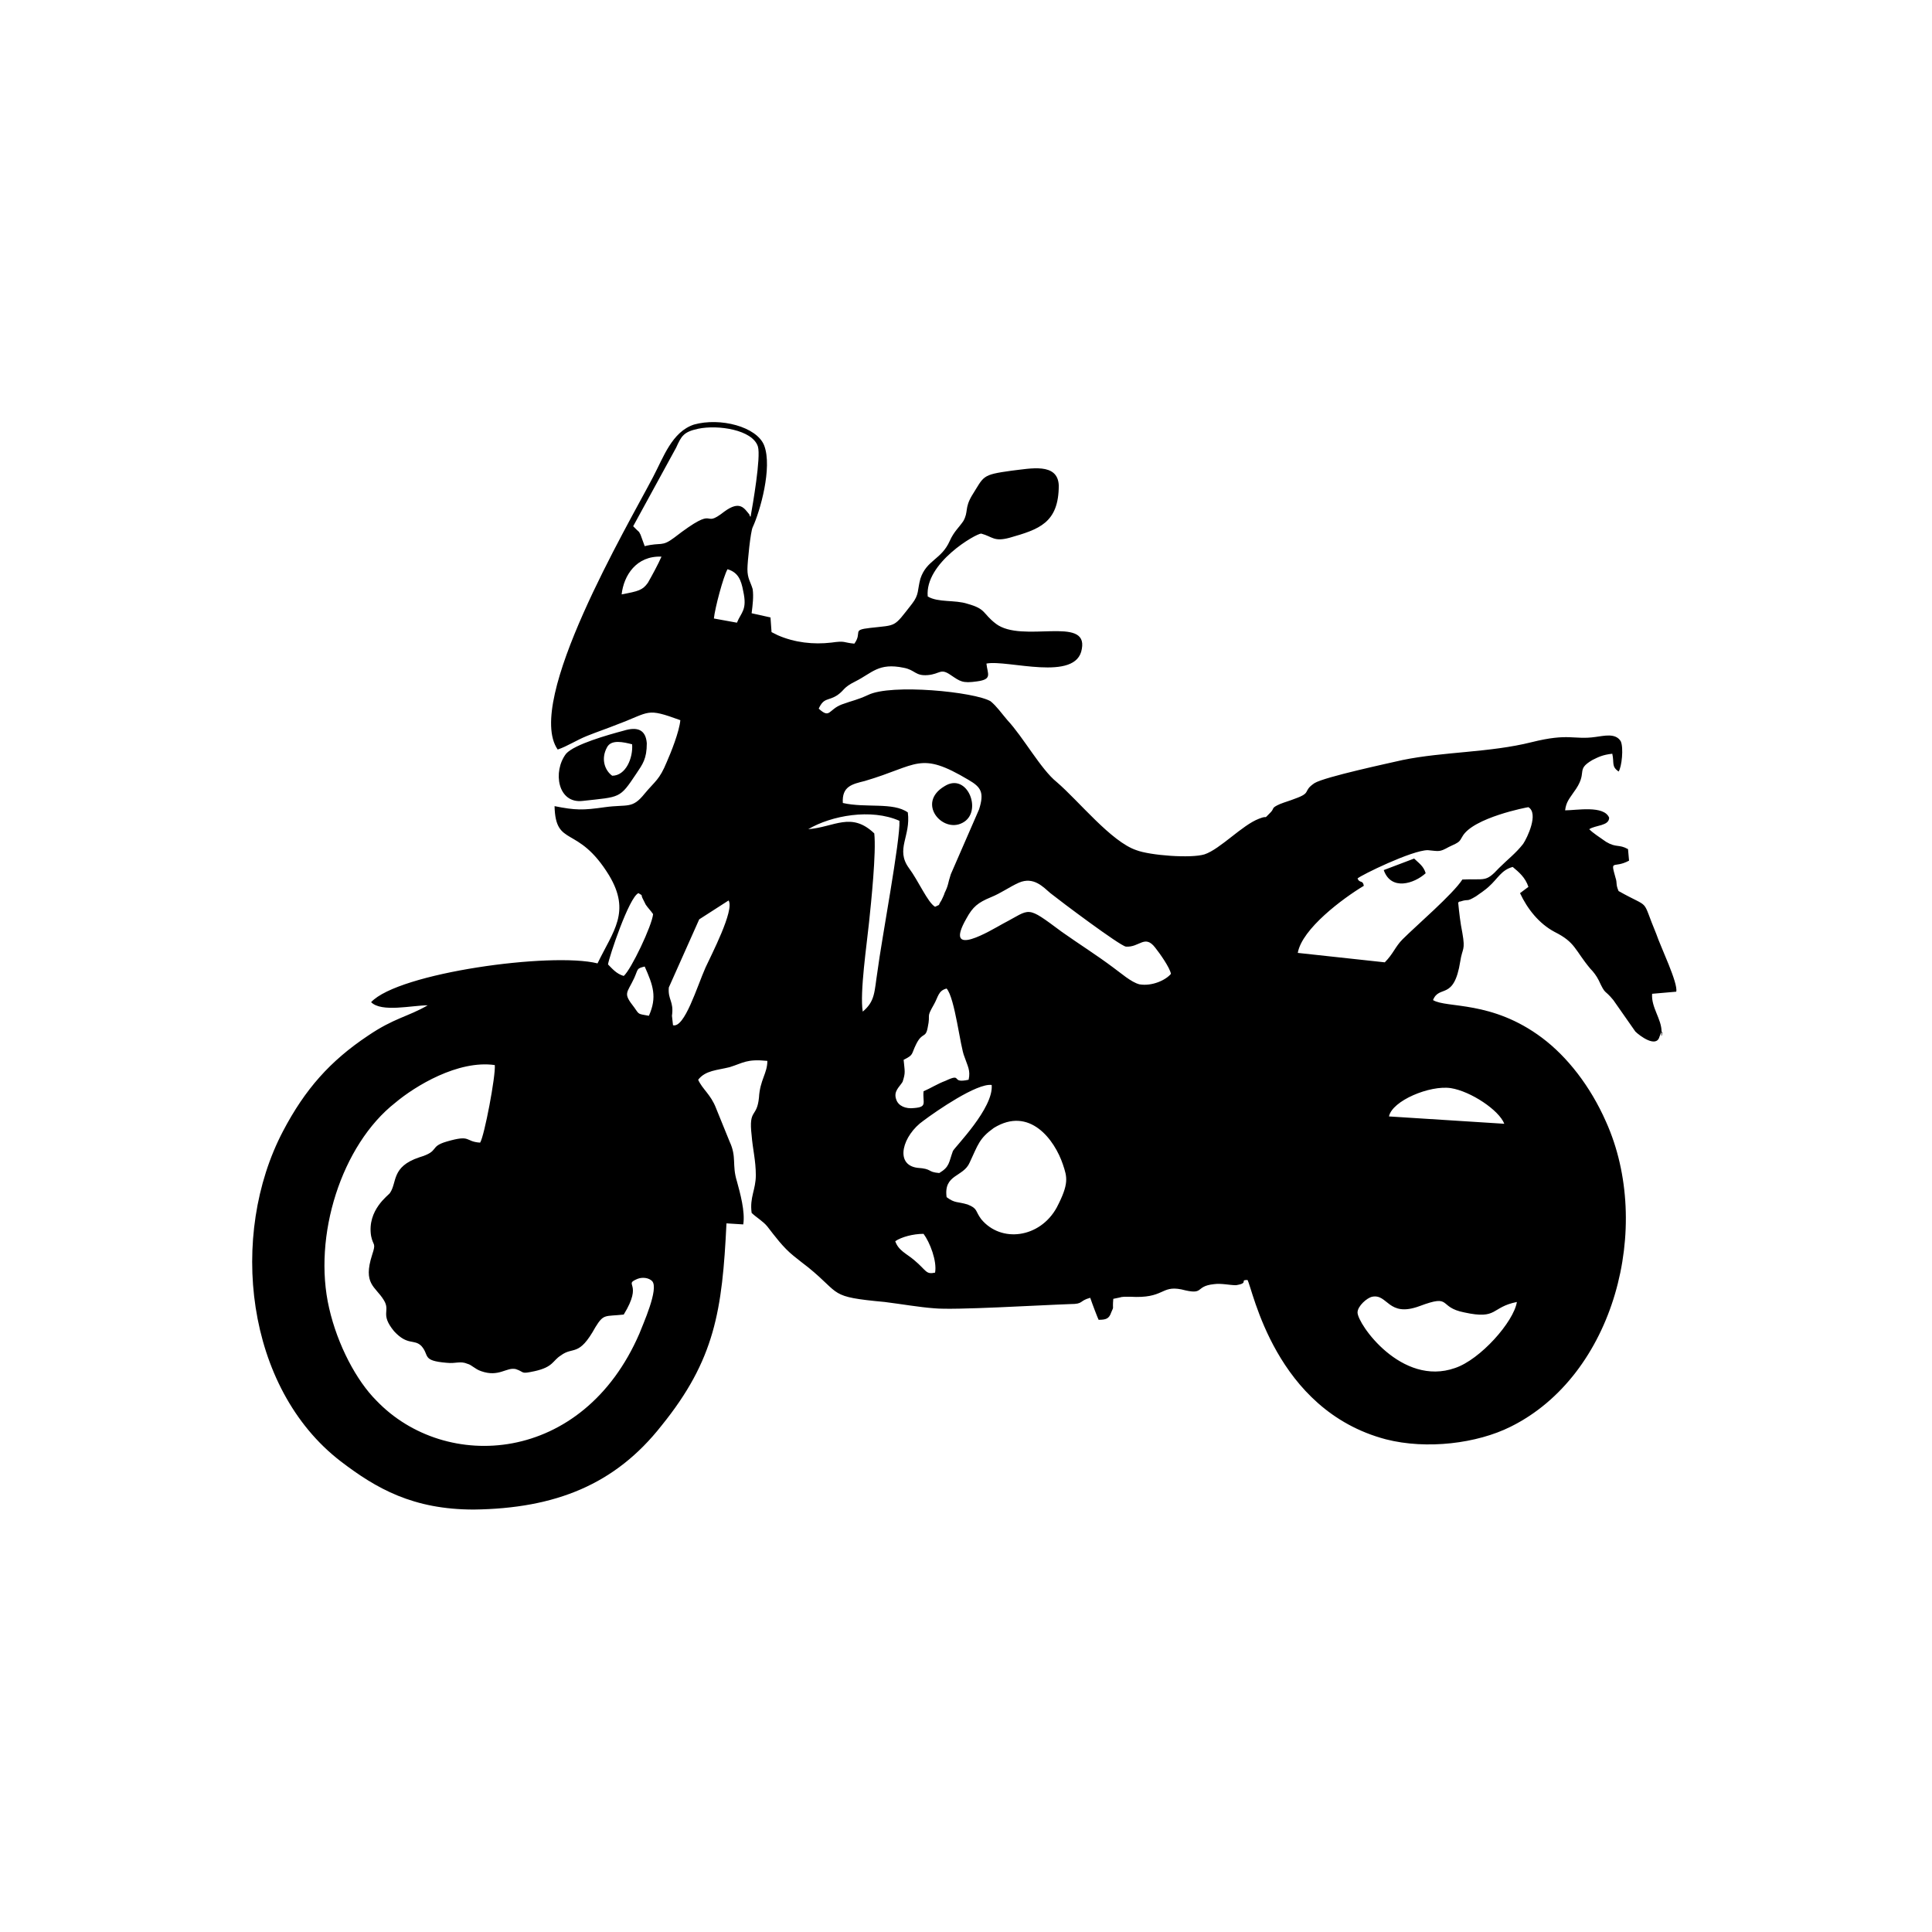 <?xml version="1.0" encoding="utf-8"?>
<!-- Generator: Adobe Illustrator 23.0.3, SVG Export Plug-In . SVG Version: 6.00 Build 0)  -->
<svg version="1.1" id="Livello_1" xmlns="http://www.w3.org/2000/svg" xmlns:xlink="http://www.w3.org/1999/xlink" x="0px" y="0px"
	 viewBox="0 0 184.3 184.3" style="enable-background:new 0 0 184.3 184.3;" xml:space="preserve">
<style type="text/css">
	.st0{fill-rule:evenodd;clip-rule:evenodd;}
</style>
<g id="Layer_x0020_1">
	<path class="st0" d="M144.7,124.2c-0.3,1.9-3.5,5.5-5.9,6.3c-5.1,1.8-9.3-4.2-9.3-5.3c0-0.6,0.9-1.4,1.4-1.5c1.5-0.3,1.5,2,4.5,0.9
		c3.2-1.2,1.7,0.1,4.3,0.6C142.9,125.9,142.2,124.7,144.7,124.2z M132,83c0.7,2,2.9,1.3,4,0.3c-0.2-0.7-0.7-1-1.1-1.4L132,83z
		 M90.1,75c-2.7,1.6-0.2,4.5,1.7,3.5C93.8,77.5,92.3,73.6,90.1,75z M58.4,74c-0.7-0.5-1.1-1.6-0.5-2.7c0.4-0.8,1.6-0.5,2.4-0.3
		C60.4,72.3,59.7,74,58.4,74z M59.5,69.7c-1.5,0.4-4.7,1.3-5.5,2.2c-1.3,1.7-0.8,4.8,1.6,4.5c3.6-0.4,3.5-0.2,5.1-2.6
		c0.6-0.9,1-1.4,1-2.9C61.6,69.6,60.8,69.3,59.5,69.7z M85.4,118.4c0.6-0.4,1.7-0.7,2.7-0.7c0.6,0.8,1.3,2.6,1.1,3.7
		c-0.9,0.2-0.8-0.2-2-1.2C86.5,119.6,85.7,119.3,85.4,118.4z M90.3,114.2c-0.3-2.2,1.6-1.9,2.2-3.3c0.8-1.7,0.9-2.3,2.3-3.3
		c3.4-2.1,5.8,1.1,6.6,3.5c0.4,1.2,0.6,1.8-0.6,4.1c-1.6,2.9-5.3,3.4-7.2,1.1c-0.6-0.8-0.3-1-1.3-1.4
		C91.3,114.6,91.1,114.8,90.3,114.2z M132.5,106.5c0.3-1.5,3.9-3,5.9-2.7c1.9,0.3,4.6,2.1,5.1,3.4L132.5,106.5z M89.6,111.9
		c-1.2-0.1-0.6-0.4-2.1-0.5c-2.2-0.3-1.4-3.1,0.6-4.5c1.2-0.9,5.1-3.6,6.5-3.4c0.2,2.2-3.5,5.9-3.7,6.3
		C90.5,110.9,90.6,111.3,89.6,111.9z M59.5,125.4c1.9-3.1-0.1-2.8,1.3-3.4c0.5-0.2,1.1-0.1,1.4,0.2c0.7,0.7-0.9,4.2-1.2,5
		c-5.4,12.5-18.5,13.3-25.1,6.4c-1.9-1.9-3.7-5.3-4.5-8.8c-1.6-6.9,1.2-15.6,6.3-19.6c1.9-1.6,6-4.1,9.5-3.6c0.1,1-1,6.8-1.4,7.4
		c-1.5-0.1-0.8-0.8-3.2-0.1c-1.7,0.5-0.6,0.9-2.6,1.5c-2.7,0.9-2.1,2.4-2.8,3.4c-0.1,0.2-2.2,1.6-1.8,4.1c0.2,1,0.5,0.6,0.1,1.8
		c-0.9,2.8,0.3,3,1.1,4.3c0.7,1.1-0.4,1.3,1,3c1.3,1.4,1.9,0.7,2.6,1.4c0.8,0.9,0,1.4,2.4,1.6c0.9,0.1,1.3-0.2,2,0.1
		c0.4,0.1,0.7,0.5,1.3,0.7c1.7,0.6,2.4-0.4,3.3-0.2c0.9,0.3,0.4,0.5,1.8,0.2c1.8-0.4,1.7-1,2.5-1.5c1.2-0.9,1.7,0.2,3.3-2.7
		C57.6,125.3,57.7,125.6,59.5,125.4z M86.2,101.1c1-0.5,0.7-0.5,1.2-1.5c0.6-1.2,0.9-0.5,1.1-1.6c0.3-1.4-0.2-0.8,0.6-2.2
		c0.4-0.7,0.4-1.3,1.2-1.5c0.8,0.9,1.3,5.6,1.7,6.5c0.3,0.9,0.6,1.3,0.4,2.2c-1.8,0.4-0.5-0.7-2.2,0.1c-0.8,0.3-1.4,0.7-2.1,1
		c-0.1,1.1,0.4,1.5-0.9,1.6c-0.8,0.1-1.5-0.2-1.7-0.8c-0.3-0.8,0.3-1.2,0.6-1.7C86.4,102.3,86.3,102.2,86.2,101.1z M61.9,96.9
		c-1.1-0.2-0.9-0.1-1.4-0.8c-1.1-1.4-0.7-1.3,0-2.8c0.4-0.9,0.2-0.9,1-1.1C62.3,94,62.7,95.1,61.9,96.9z M58,92
		c0.1-0.7,2-6.4,2.9-6.8c0.5,0.3,0.2,0.1,0.4,0.5l0.3,0.6c0.2,0.3,0.5,0.6,0.7,0.9c-0.1,1.1-2.1,5.3-2.8,5.9
		C58.8,92.9,58.4,92.4,58,92z M111.7,92.9c-0.5,0.6-1.8,1.2-3,1c-0.8-0.2-1.8-1.1-2.5-1.6c-1.6-1.2-3.2-2.2-4.9-3.4
		c-3.5-2.6-2.9-2.2-5.6-0.8c-1.1,0.6-5.8,3.5-3.5-0.5c0.6-1.1,1.1-1.5,2.3-2c1-0.4,1.8-1,2.7-1.4c1.4-0.6,2.3,0.4,3,1
		c1,0.8,6.6,5,7.2,5.1c1.3,0.1,1.8-1.2,2.8,0.1C110.6,90.9,111.6,92.3,111.7,92.9z M64.1,96.9c0.2-1.4-0.4-1.5-0.3-2.7l2.9-6.5
		l2.8-1.8c0.6,0.9-1.7,5.3-2.2,6.4c-0.8,1.8-2,5.8-3.1,5.5L64.1,96.9z M129.5,83.8c0.3-0.3,5.2-2.7,6.7-2.7c1.1,0.1,1.1,0.2,2-0.3
		c1.1-0.5,1-0.5,1.3-1c1-1.8,6.2-2.8,6.3-2.8c1,0.6-0.1,2.9-0.5,3.5c-0.7,0.9-1.5,1.5-2.3,2.3c-1.3,1.4-1.3,1-3.5,1.1
		c-0.9,1.4-4.4,4.4-5.7,5.7c-0.7,0.7-0.9,1.4-1.7,2.2l-8.3-0.9c0.4-2.3,4.3-5.2,6.3-6.4C130,83.9,129.7,84.3,129.5,83.8z M77.1,79.1
		c2.2-1.3,6-2,8.7-0.8c0.1,1.8-1.7,11.3-2.1,14.4c-0.3,1.9-0.2,2.8-1.4,3.8C82,94.7,82.7,90,82.9,88c0.2-1.9,0.7-6.7,0.5-8.5
		C81.2,77.4,79.6,78.9,77.1,79.1z M80.4,76.6c-0.1-1.6,0.9-1.8,2.1-2.1c5.1-1.5,5.2-2.9,9.9-0.1c1.2,0.7,1.5,1.2,1,2.8l-2.7,6.2
		c-0.3,0.9-0.2,1-0.6,1.8c0,0.1-0.3,0.7-0.3,0.7c-0.4,0.6,0,0.3-0.6,0.6c-0.7-0.4-1.6-2.5-2.5-3.7c-1.3-1.8,0.2-3-0.1-5.3
		C85.2,76.5,82.6,77.1,80.4,76.6z M68.1,59c0.1-1,0.9-4,1.3-4.7c1,0.3,1.3,1,1.5,2.1c0.4,1.8-0.2,2-0.6,3L68.1,59z M59.3,56.7
		c0.2-1.8,1.4-3.7,3.8-3.6c-0.3,0.7-0.9,1.8-1.3,2.5C61.3,56.3,60.9,56.4,59.3,56.7z M64.5,42.7c0.5-1.1,0.7-1.5,2.1-1.8
		c1.9-0.4,5.2,0.1,5.7,1.7c0.3,1-0.5,5.6-0.7,6.7c-0.1-0.1-0.1-0.1-0.1-0.2c-0.5-0.6-0.9-1.4-2.4-0.3c-2.3,1.8-0.4-0.9-4.8,2.5
		c-1.2,0.9-1.2,0.4-2.8,0.8l-0.4-1.1c-0.3-0.5,0.1,0-0.4-0.5l-0.3-0.3L64.5,42.7z M71.7,58.5c0.1-0.8,0.2-1.6,0.1-2.3
		c-0.2-0.7-0.5-1-0.5-1.9c0-0.7,0.3-3.6,0.5-4c0.7-1.5,1.9-5.7,1.1-7.8c-0.7-1.8-4.2-2.7-6.7-2c-2.1,0.7-2.9,3.1-3.9,5
		c-2.4,4.6-12.3,21.4-9.1,26c0.9-0.3,1.8-0.9,2.8-1.3c1-0.4,1.9-0.7,2.9-1.1c3.2-1.2,2.7-1.6,6-0.4c-0.1,1.1-0.9,3.1-1.3,4
		c-0.7,1.7-1.1,1.8-2.1,3c-1.2,1.5-1.6,1-3.8,1.3c-2.1,0.3-2.8,0.3-4.8-0.1c0.1,4,2.2,1.7,5.2,6.6c2.1,3.5,0.4,5.3-1.1,8.4
		c-4.4-1.1-19,0.9-21.6,3.7c1,1,3.9,0.3,5.4,0.3c-1.9,1.1-3.2,1.2-5.7,2.9c-3.6,2.4-6,5.1-8.1,9.1c-5.2,9.9-3.6,24.5,5.5,31.5
		c3.4,2.6,6.9,4.6,12.7,4.6c7.8-0.1,13.5-2.4,17.9-8c5.1-6.3,5.8-11,6.2-19.3l1.6,0.1c0.2-1.2-0.3-3-0.6-4.1c-0.5-1.6,0-2.3-0.7-3.8
		l-1.3-3.2c-0.5-1.3-1.3-1.8-1.7-2.7c0.7-0.9,1.8-0.9,3-1.2c1.3-0.4,1.6-0.8,3.6-0.6c0,1.2-0.7,1.8-0.8,3.5c-0.2,2-1,1-0.7,3.6
		c0.1,1.3,0.4,2.4,0.4,3.8c0,1.4-0.6,2.1-0.4,3.6c0.4,0.4,1.1,0.8,1.5,1.3c0.7,0.9,1.5,2,2.5,2.8c0.5,0.4,1,0.8,1.4,1.1
		c3.2,2.6,1.9,2.8,7.3,3.3c1.6,0.2,3.3,0.5,4.7,0.6c1.9,0.2,10.1-0.3,13-0.4c1.3,0,0.8-0.3,1.9-0.6c0.2,0.6,0.7,1.9,0.8,2.1
		c0.7,0,1-0.1,1.2-0.7c0.3-0.7,0.1-0.1,0.2-1.3c1.1-0.2,0.5-0.2,1.6-0.2c3.3,0.2,2.9-1.1,4.9-0.7c2.3,0.6,1.2-0.3,3.1-0.5
		c0.7-0.1,1.5,0.1,2.1,0.1c1.3-0.2,0.3-0.5,1.1-0.5c0.5,0.8,2.6,12.4,13.2,15.2c3.9,1,8.7,0.4,11.9-1.2c9.9-4.9,13.6-19.1,9.1-29.1
		c-1.5-3.4-3.7-6.2-6.1-8c-4.8-3.6-9.1-2.8-10.4-3.6c0.6-1.5,2,0.1,2.6-3.7c0.2-1.3,0.5-1,0.2-2.7c-0.2-1-0.3-1.9-0.4-2.9
		c0.1-0.1,0.1-0.1,0.2-0.1c0.9-0.3,0.5,0.1,1.5-0.5c0.3-0.2,1-0.7,1.2-0.9c0.9-0.8,1.2-1.6,2.3-1.9c0.6,0.5,1.2,1,1.5,1.9l-0.8,0.6
		c0.7,1.5,1.8,2.9,3.3,3.7c2,1,1.9,1.7,3.4,3.5c0.3,0.3,0.6,0.7,0.8,1.1c0.7,1.5,0.5,0.8,1.4,1.9l2.1,3c0.4,0.4,2,1.6,2.3,0.5
		c0.5-1.4,0.1,0.8,0.2-0.5c0-1.2-1-2.3-0.9-3.6l2.3-0.2c0.2-0.8-1.5-4.3-1.9-5.5c-1.5-3.6-0.4-2.3-3.6-4.1c-0.3-0.7-0.1-0.7-0.3-1.3
		c-0.5-1.8-0.2-0.8,1.3-1.6l-0.1-1.1c-0.9-0.5-1.1-0.1-2.1-0.7c-0.7-0.5-1.2-0.8-1.6-1.2c0.6-0.4,1.9-0.3,1.9-1.1
		c-0.5-1.2-3.1-0.7-4.2-0.7c0.1-0.8,0.4-1.1,0.8-1.7c1.5-2,0.1-2.1,1.8-3.1c0.6-0.3,1-0.5,1.9-0.6c0.2,0.9-0.1,1.2,0.6,1.7
		c0.3-0.4,0.5-2.3,0.2-2.9c-0.5-0.8-1.6-0.5-2.4-0.4c-2.1,0.3-2.5-0.4-6.1,0.5c-4,1-8.4,0.9-12.3,1.7c-1.3,0.3-7.4,1.6-8.4,2.2
		c-1.2,0.8-0.2,0.9-1.9,1.5c-0.5,0.2-0.9,0.3-1.4,0.5c-0.9,0.4-0.5,0.4-0.9,0.8c-0.8,0.8-0.1,0.2-1.1,0.6c-1.6,0.6-3.7,2.9-5.2,3.4
		c-1.3,0.4-5.2,0.1-6.5-0.4c-2.4-0.8-5.5-4.7-7.6-6.5c-1.5-1.2-3.2-4.3-4.7-5.9c-0.6-0.7-1-1.3-1.6-1.8C93,66,85,65.2,82.8,66.3
		c-1.1,0.5-1.4,0.5-2.5,0.9c-1.3,0.5-1.1,1.4-2.2,0.4c0.5-1.1,0.9-0.7,1.8-1.3c0.7-0.5,0.5-0.7,1.7-1.3c1.6-0.8,2.2-1.8,4.6-1.3
		c1.1,0.2,1.1,0.8,2.3,0.7c1.2-0.1,1.2-0.7,2.2,0c0.9,0.6,1.1,0.8,2.5,0.6c1.5-0.2,1-0.7,0.9-1.7c2-0.4,8.6,1.8,9.1-1.4
		c0.6-3.2-5.7-0.5-8.2-2.4c-1.3-1-0.9-1.4-2.7-1.9c-1.2-0.4-2.8-0.1-3.8-0.7c-0.3-3.2,4.6-6,5.1-6c1.1,0.3,1.2,0.8,2.7,0.4
		c2.8-0.8,4.7-1.4,4.7-5c-0.1-2.2-2.7-1.6-4.5-1.4c-2.9,0.4-2.6,0.5-3.8,2.4c-0.7,1.2-0.3,1.5-0.8,2.4c-0.4,0.6-0.9,1-1.3,1.9
		c-0.8,1.8-2.2,1.8-2.8,3.6c-0.3,1.1-0.1,1.5-0.8,2.4c-1.8,2.3-1.4,2-4,2.3c-1.8,0.2-0.7,0.4-1.5,1.5c-1.1-0.1-0.8-0.3-2.2-0.1
		c-1.7,0.2-3.5,0-5.1-0.7l-0.6-0.3l-0.1-1.4L71.7,58.5z"/>
</g>
</svg>
